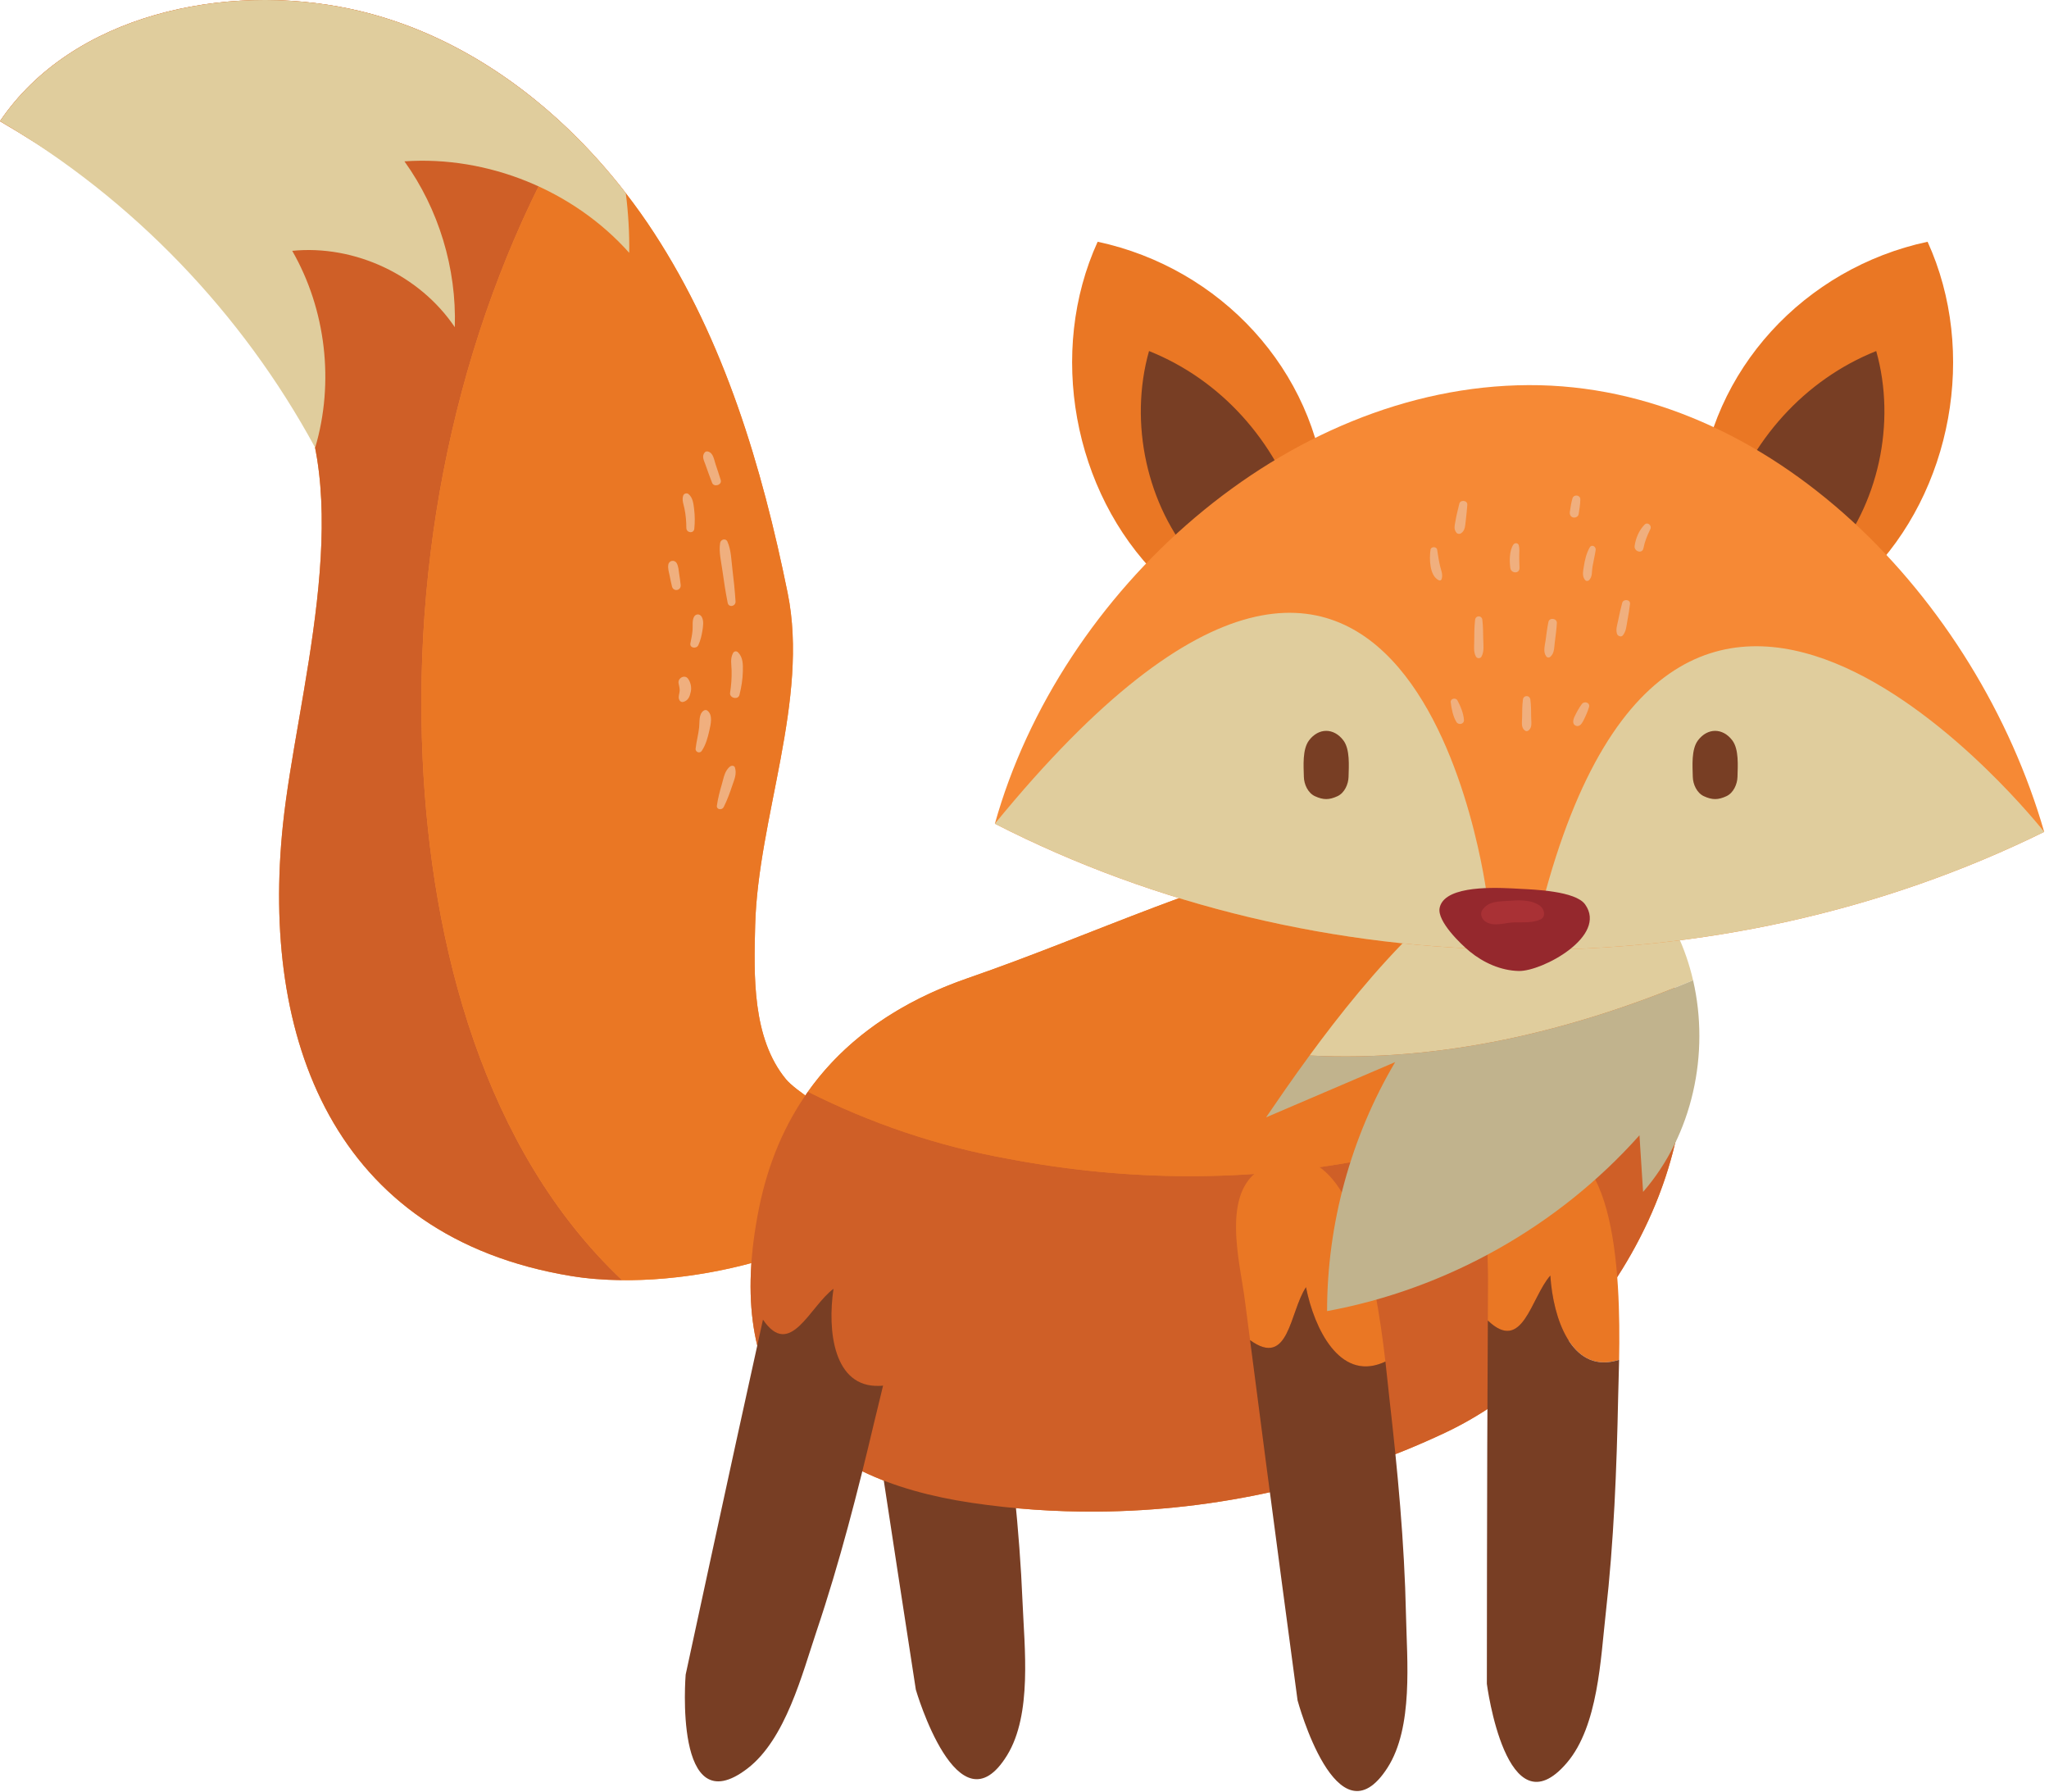 <?xml version="1.0" encoding="UTF-8" standalone="no"?>
<!DOCTYPE svg PUBLIC "-//W3C//DTD SVG 1.1//EN" "http://www.w3.org/Graphics/SVG/1.1/DTD/svg11.dtd">
<svg width="100%" height="100%" viewBox="0 0 223 195" version="1.1" xmlns="http://www.w3.org/2000/svg" xmlns:xlink="http://www.w3.org/1999/xlink" xml:space="preserve" xmlns:serif="http://www.serif.com/" style="fill-rule:evenodd;clip-rule:evenodd;stroke-linejoin:round;stroke-miterlimit:2;">
    <g transform="matrix(1,0,0,1,-224.575,-46.885)">
        <path d="M310.298,111.41C312.656,123.029 307.063,135.902 306.762,147.59C306.622,153.016 306.423,159.84 310.113,164.315C312.075,166.694 324.979,174.076 326.294,172.224C318.659,182.978 299.051,187.756 286.75,185.734C260.792,181.467 252.942,159.778 255.368,136.613C256.824,122.709 263.381,101.779 256.51,88.703C250.587,77.425 235.175,66.264 224.575,60.072C232.428,48.454 249.047,44.935 262.755,47.864C274.755,50.429 285.141,58.15 292.682,67.904C293.761,69.298 294.789,70.736 295.747,72.211C303.407,83.953 307.505,97.666 310.298,111.41Z" style="fill:rgb(246,137,53);fill-rule:nonzero;"/>
        <path d="M270.572,129.415C271.493,149.703 277.22,171.971 292.285,186.181C290.334,186.162 288.469,186.017 286.75,185.734C260.792,181.467 252.942,159.778 255.368,136.613C256.824,122.709 263.381,101.779 256.51,88.703C250.587,77.425 235.175,66.264 224.575,60.072C232.428,48.454 249.047,44.935 262.755,47.864C271.743,49.785 279.825,54.6 286.484,60.994C274.832,81.24 269.488,105.552 270.572,129.415Z" style="fill:rgb(207,95,39);fill-rule:nonzero;"/>
        <path d="M295.747,72.211C303.407,83.953 307.505,97.666 310.298,111.41C312.656,123.029 307.063,135.902 306.762,147.59C306.622,153.016 306.423,159.84 310.113,164.315C312.075,166.694 324.979,174.076 326.294,172.224C319.726,181.475 304.301,186.299 292.285,186.181C277.22,171.971 271.493,149.703 270.572,129.415C269.488,105.552 274.832,81.24 286.484,60.994C288.716,63.136 290.788,65.456 292.682,67.904C293.761,69.298 294.789,70.736 295.747,72.211Z" style="fill:rgb(234,119,36);fill-rule:nonzero;"/>
        <path d="M262.755,47.864C274.755,50.429 285.141,58.15 292.682,67.904C292.957,70.053 293.084,72.228 293.057,74.396C286.988,67.594 277.688,63.813 268.592,64.441C272.326,69.644 274.276,76.089 274.073,82.487C270.248,76.815 263.184,73.5 256.379,74.178C260.062,80.591 260.971,88.522 258.877,95.601C250.936,80.952 238.974,68.484 224.575,60.072C232.428,48.454 249.047,44.935 262.755,47.864Z" style="fill:rgb(224,205,157);fill-rule:nonzero;"/>
        <path d="M304.043,130.282C303.438,130.734 303.338,131.539 303.135,132.225C302.91,132.982 302.71,133.756 302.598,134.538C302.531,135.001 303.154,135.065 303.336,134.707C303.721,133.952 304.006,133.149 304.276,132.348C304.503,131.679 304.78,131.089 304.558,130.393C304.487,130.176 304.195,130.168 304.043,130.282Z" style="fill:rgb(240,175,126);fill-rule:nonzero;"/>
        <path d="M304.342,117.967C304.029,118.587 304.183,119.168 304.199,119.839C304.219,120.653 304.159,121.46 304.034,122.264C303.943,122.85 304.908,123.078 305.054,122.497C305.264,121.658 305.4,120.822 305.422,119.956C305.439,119.207 305.456,118.428 304.9,117.869C304.715,117.683 304.456,117.74 304.342,117.967Z" style="fill:rgb(240,175,126);fill-rule:nonzero;"/>
        <path d="M302.95,105.958C302.789,106.971 303.074,108.035 303.21,109.046C303.365,110.193 303.546,111.336 303.769,112.472C303.879,113.035 304.662,112.87 304.626,112.322C304.551,111.163 304.434,110.008 304.29,108.856C304.163,107.842 304.16,106.758 303.743,105.818C303.566,105.419 303.013,105.568 302.95,105.958Z" style="fill:rgb(240,175,126);fill-rule:nonzero;"/>
        <path d="M301.255,96.135C300.932,96.552 301.19,96.992 301.348,97.436C301.581,98.1 301.821,98.76 302.073,99.418C302.272,99.937 303.181,99.654 303.013,99.118C302.835,98.551 302.654,97.987 302.461,97.424C302.29,96.929 302.213,96.165 301.631,96.018C301.482,95.98 301.352,96.011 301.255,96.135Z" style="fill:rgb(240,175,126);fill-rule:nonzero;"/>
        <path d="M301.145,124.219C300.609,124.602 300.729,125.424 300.667,126.015C300.585,126.804 300.365,127.572 300.28,128.358C300.241,128.719 300.737,128.904 300.941,128.602C301.39,127.937 301.599,127.161 301.772,126.388C301.924,125.717 302.188,124.673 301.55,124.201C301.423,124.107 301.266,124.133 301.145,124.219Z" style="fill:rgb(240,175,126);fill-rule:nonzero;"/>
        <path d="M300.09,114.034C299.893,114.442 299.986,114.987 299.951,115.437C299.912,115.927 299.807,116.406 299.713,116.887C299.61,117.415 300.379,117.517 300.577,117.085C300.804,116.594 300.93,116.07 301.017,115.539C301.094,115.063 301.198,114.424 300.94,113.996C300.727,113.642 300.271,113.659 300.09,114.034Z" style="fill:rgb(240,175,126);fill-rule:nonzero;"/>
        <path d="M298.931,100.813C298.771,101.302 298.97,101.743 299.07,102.235C299.21,102.919 299.271,103.634 299.272,104.331C299.273,104.882 300.084,104.981 300.14,104.413C300.209,103.701 300.207,103.012 300.121,102.303C300.049,101.707 299.986,101.022 299.495,100.636C299.309,100.491 299.003,100.591 298.931,100.813Z" style="fill:rgb(240,175,126);fill-rule:nonzero;"/>
        <path d="M298.424,121.217C298.469,121.49 298.554,121.73 298.548,122.011C298.54,122.346 298.384,122.604 298.467,122.944C298.515,123.141 298.705,123.318 298.923,123.264C299.495,123.121 299.65,122.66 299.761,122.127C299.856,121.661 299.735,121.11 299.454,120.733C299.093,120.247 298.332,120.663 298.424,121.217Z" style="fill:rgb(240,175,126);fill-rule:nonzero;"/>
        <path d="M297.307,108.338C297.247,108.726 297.37,109.131 297.452,109.51C297.539,109.909 297.604,110.313 297.711,110.707C297.874,111.306 298.708,111.159 298.656,110.541C298.622,110.134 298.546,109.731 298.491,109.327C298.438,108.942 298.416,108.52 298.229,108.176C297.995,107.748 297.38,107.856 297.307,108.338Z" style="fill:rgb(240,175,126);fill-rule:nonzero;"/>
        <path d="M343.922,211.365C357.001,211.281 370.074,208.349 381.894,202.763C399.726,194.335 413.993,169.728 405.257,149.926C399.432,136.724 386.188,136.13 371.285,139.177C356.691,142.16 343.835,148.508 329.936,153.309C318.133,157.385 309.776,165.375 307.17,178.395C303.229,198.078 312.368,207.744 330.333,210.412C334.828,211.079 339.375,211.395 343.922,211.365Z" style="fill:rgb(234,119,36);fill-rule:nonzero;"/>
        <path d="M335.861,221.199C335.538,213.333 334.635,205.487 333.587,197.688C333.462,196.763 333.3,195.366 333.072,193.693C332.95,193.759 332.826,193.823 332.689,193.872C328.141,195.797 325.279,190.349 324.271,185.782C322.536,188.5 322.611,194.666 318.3,191.659C318.972,196.165 319.646,200.669 320.33,205.172C321.627,213.697 322.933,222.221 324.249,230.743C324.249,230.743 328.847,246.555 334.179,237.885C336.928,233.416 336.065,226.148 335.861,221.199Z" style="fill:rgb(120,62,36);fill-rule:nonzero;"/>
        <path d="M407.704,159.187C409.58,176.815 397.023,195.613 381.894,202.763C370.074,208.349 357.001,211.281 343.922,211.365C339.375,211.395 334.828,211.079 330.333,210.412C312.368,207.744 303.229,198.078 307.17,178.395C308.16,173.45 309.983,169.234 312.506,165.679C319.28,169.084 326.575,171.604 334.485,173.01C360.287,177.892 386.085,173.104 407.704,159.187Z" style="fill:rgb(207,95,39);fill-rule:nonzero;"/>
        <path d="M366.71,186.95C367.628,191.537 370.38,197.041 374.967,195.206C375.104,195.161 375.229,195.099 375.353,195.036C374.297,185.897 371.479,168.502 361.898,174.033C357.406,176.627 359.534,184.223 360.067,188.426C360.248,189.854 360.439,191.28 360.624,192.708C364.875,195.799 364.922,189.633 366.71,186.95Z" style="fill:rgb(234,119,36);fill-rule:nonzero;"/>
        <path d="M377.593,222.592C377.426,214.721 376.68,206.858 375.787,199.04C375.681,198.112 375.546,196.712 375.353,195.036C375.229,195.099 375.104,195.161 374.967,195.206C370.38,197.041 367.628,191.537 366.71,186.95C364.922,189.633 364.875,195.799 360.624,192.708C361.205,197.225 361.79,201.742 362.385,206.258C363.51,214.807 364.646,223.355 365.793,231.901C365.793,231.901 370.074,247.802 375.578,239.241C378.415,234.828 377.698,227.543 377.593,222.592Z" style="fill:rgb(120,62,36);fill-rule:nonzero;"/>
        <path d="M393.302,185.681C393.6,190.349 395.593,196.171 400.383,194.965C400.525,194.938 400.657,194.894 400.788,194.848C400.961,185.649 400.49,168.035 390.257,172.238C385.459,174.209 386.555,182.02 386.521,186.257C386.511,187.696 386.51,189.135 386.502,190.575C390.303,194.206 391.172,188.101 393.302,185.681Z" style="fill:rgb(234,119,36);fill-rule:nonzero;"/>
        <path d="M399.332,222.456C400.217,214.633 400.526,206.741 400.685,198.874C400.703,197.94 400.757,196.535 400.788,194.848C400.657,194.894 400.525,194.938 400.383,194.965C395.593,196.171 393.6,190.349 393.302,185.681C391.172,188.101 390.303,194.206 386.502,190.575C386.476,195.129 386.452,199.684 386.438,204.239C386.414,212.862 386.399,221.485 386.395,230.108C386.395,230.108 388.516,246.438 395.113,238.688C398.514,234.692 398.775,227.377 399.332,222.456Z" style="fill:rgb(120,62,36);fill-rule:nonzero;"/>
        <path d="M329.936,153.309C343.835,148.508 356.691,142.16 371.285,139.177C386.188,136.13 399.432,136.724 405.257,149.926C406.58,152.927 407.368,156.038 407.704,159.187C386.085,173.104 360.287,177.892 334.485,173.01C326.575,171.604 319.28,169.084 312.506,165.679C316.625,159.874 322.615,155.837 329.936,153.309Z" style="fill:rgb(234,119,36);fill-rule:nonzero;"/>
        <path d="M378.698,148.054C374.325,152.299 370.292,157.376 367.098,161.737C381.418,162.467 395.567,159.112 408.839,153.55C408.433,151.797 407.847,150.089 407.077,148.463C397.791,150.304 387.967,149.995 378.698,148.054Z" style="fill:rgb(224,205,157);fill-rule:nonzero;"/>
        <path d="M407.077,148.463C406.609,147.474 406.072,146.515 405.466,145.596C397.947,134.204 387.616,139.399 378.698,148.054C387.967,149.995 397.791,150.304 407.077,148.463Z" style="fill:rgb(193,179,141);fill-rule:nonzero;"/>
        <path d="M367.098,161.737C365.185,164.347 363.571,166.703 362.366,168.468C367.05,166.463 371.732,164.459 376.415,162.455C371.594,170.611 369.006,180.073 369.006,189.548C382.031,187.155 394.197,180.31 403.004,170.419C403.135,172.473 403.267,174.526 403.398,176.58C408.79,170.391 410.681,161.51 408.839,153.55C395.567,159.112 381.418,162.467 367.098,161.737Z" style="fill:rgb(193,179,141);fill-rule:nonzero;"/>
        <path d="M409.487,100.741C410.392,101.589 411.344,102.389 412.331,103.126C415.558,105.56 419.194,107.424 423.062,108.578C424.591,109.044 426.155,109.398 427.748,109.635C437.053,100.359 439.813,85.144 434.361,73.19C420.989,76.055 410.662,87.119 409.487,100.741Z" style="fill:rgb(234,119,36);fill-rule:nonzero;"/>
        <path d="M412.331,103.126C415.558,105.56 419.194,107.424 423.062,108.578C423.305,108.397 423.534,108.182 423.75,107.932C429,101.93 430.981,92.918 428.771,85.082C420.968,88.204 415.016,94.824 412.331,103.126Z" style="fill:rgb(120,62,36);fill-rule:nonzero;"/>
        <path d="M368.91,100.741C368.006,101.589 367.054,102.389 366.066,103.126C362.84,105.56 359.203,107.424 355.336,108.578C353.807,109.044 352.242,109.398 350.649,109.635C341.345,100.359 338.584,85.144 344.036,73.19C357.408,76.055 367.735,87.119 368.91,100.741Z" style="fill:rgb(234,119,36);fill-rule:nonzero;"/>
        <path d="M366.066,103.126C362.84,105.56 359.203,107.424 355.336,108.578C355.093,108.397 354.863,108.182 354.647,107.932C349.397,101.93 347.416,92.918 349.627,85.082C357.43,88.204 363.382,94.824 366.066,103.126Z" style="fill:rgb(120,62,36);fill-rule:nonzero;"/>
        <path d="M332.852,136.514C367.998,154.496 411.629,154.835 447.052,137.403C439.742,112.073 417.274,88.679 390.917,88.791C364.552,88.903 339.948,111.128 332.852,136.514Z" style="fill:rgb(246,137,53);fill-rule:nonzero;"/>
        <path d="M332.852,136.514C367.998,154.496 411.629,154.835 447.052,137.403C447.052,137.403 407.53,87.093 392.418,145.272L386.416,144.439C386.416,144.439 378.556,80.603 332.852,136.514Z" style="fill:rgb(224,205,157);fill-rule:nonzero;"/>
        <path d="M381.495,145.091C382.78,143.1 388.2,143.506 389.941,143.596C391.569,143.68 396.044,143.837 397.087,145.294C399.57,148.762 392.405,152.592 389.874,152.54C387.916,152.499 386.03,151.643 384.53,150.417C383.548,149.612 380.977,147.134 381.253,145.696C381.295,145.473 381.378,145.272 381.495,145.091Z" style="fill:rgb(149,40,45);fill-rule:nonzero;"/>
        <path d="M385.91,145.896C386.57,144.947 387.573,144.991 388.651,144.912C389.793,144.827 391.254,144.738 392.207,145.468C392.645,145.803 392.868,146.659 392.207,146.941C391.297,147.329 390.406,147.23 389.434,147.246C388.384,147.262 387.17,147.784 386.244,147.167C385.849,146.904 385.609,146.33 385.91,145.896Z" style="fill:rgb(169,49,53);fill-rule:nonzero;"/>
        <path d="M409.375,127.441C410.418,126.068 412.061,126.068 413.104,127.441C413.845,128.417 413.7,130.223 413.672,131.419C413.652,132.217 413.236,133.164 412.467,133.52C411.559,133.94 410.921,133.94 410.012,133.52C409.242,133.164 408.826,132.217 408.808,131.419C408.778,130.223 408.634,128.417 409.375,127.441Z" style="fill:rgb(120,62,36);fill-rule:nonzero;"/>
        <path d="M367.046,127.441C368.089,126.068 369.731,126.068 370.774,127.441C371.516,128.417 371.371,130.223 371.343,131.419C371.323,132.217 370.907,133.164 370.138,133.52C369.229,133.94 368.592,133.94 367.683,133.52C366.913,133.164 366.497,132.217 366.479,131.419C366.449,130.223 366.305,128.417 367.046,127.441Z" style="fill:rgb(120,62,36);fill-rule:nonzero;"/>
        <path d="M392.79,116.547C392.878,115.883 392.96,115.213 393.095,114.558C393.202,114.041 394.041,114.157 394.013,114.682C393.975,115.394 393.874,116.106 393.785,116.813C393.716,117.354 393.746,117.977 393.303,118.351C393.152,118.479 392.96,118.454 392.847,118.292C392.491,117.787 392.715,117.121 392.79,116.547Z" style="fill:rgb(240,175,126);fill-rule:nonzero;"/>
        <path d="M385.02,116.683C385.022,115.898 385.025,115.109 385.116,114.329C385.175,113.822 385.845,113.822 385.904,114.329C385.983,115.013 385.99,115.701 386,116.388C386.009,117.036 386.129,117.748 385.813,118.331C385.688,118.559 385.331,118.559 385.207,118.331C384.927,117.814 385.018,117.259 385.02,116.683Z" style="fill:rgb(240,175,126);fill-rule:nonzero;"/>
        <path d="M390.232,124.947C390.234,124.305 390.242,123.659 390.318,123.021C390.38,122.498 391.07,122.498 391.133,123.021C391.209,123.659 391.217,124.305 391.218,124.947C391.22,125.438 391.36,126.023 390.937,126.362C390.798,126.473 390.652,126.473 390.515,126.362C390.091,126.023 390.231,125.438 390.232,124.947Z" style="fill:rgb(240,175,126);fill-rule:nonzero;"/>
        <path d="M400.684,114.401C400.815,113.756 400.95,113.118 401.127,112.483C401.254,112.028 402.033,112.103 401.976,112.598C401.904,113.212 401.804,113.816 401.69,114.424C401.585,114.988 401.567,115.561 401.2,116.016C401.009,116.253 400.633,116.099 400.556,115.846C400.408,115.36 400.585,114.887 400.684,114.401Z" style="fill:rgb(240,175,126);fill-rule:nonzero;"/>
        <path d="M396.949,108.53C397.059,107.807 397.226,107.093 397.588,106.454C397.803,106.075 398.293,106.353 398.238,106.728C398.149,107.34 397.995,107.941 397.892,108.551C397.805,109.057 397.905,109.636 397.518,110.016C397.409,110.123 397.209,110.137 397.103,110.016C396.731,109.595 396.869,109.052 396.949,108.53Z" style="fill:rgb(240,175,126);fill-rule:nonzero;"/>
        <path d="M395.918,124.908C396.145,124.416 396.407,123.938 396.727,123.499C396.998,123.126 397.66,123.333 397.512,123.83C397.372,124.295 397.18,124.742 396.961,125.176C396.801,125.495 396.554,126.019 396.096,125.86C395.675,125.715 395.776,125.216 395.918,124.908Z" style="fill:rgb(240,175,126);fill-rule:nonzero;"/>
        <path d="M383.189,123.09C383.525,123.703 383.865,124.534 383.903,125.235C383.929,125.688 383.307,125.809 383.087,125.456C382.717,124.86 382.537,123.979 382.461,123.288C382.417,122.891 383.012,122.767 383.189,123.09Z" style="fill:rgb(240,175,126);fill-rule:nonzero;"/>
        <path d="M389.279,106.147C389.43,105.921 389.796,105.94 389.87,106.224C389.963,106.576 389.932,106.934 389.921,107.294C389.907,107.758 389.943,108.22 389.948,108.683C389.956,109.349 389.027,109.302 388.946,108.683C388.847,107.919 388.838,106.812 389.279,106.147Z" style="fill:rgb(240,175,126);fill-rule:nonzero;"/>
        <path d="M380.264,106.696C380.318,106.335 380.93,106.337 380.986,106.696C381.079,107.281 381.158,107.866 381.294,108.444C381.412,108.943 381.635,109.383 381.475,109.896C381.432,110.035 381.289,110.083 381.164,110.022C380.142,109.537 380.122,107.644 380.264,106.696Z" style="fill:rgb(240,175,126);fill-rule:nonzero;"/>
        <path d="M395.428,102.58C395.503,102.093 395.568,101.583 395.714,101.111C395.857,100.647 396.57,100.726 396.567,101.227C396.565,101.763 396.463,102.313 396.382,102.843C396.341,103.109 396.01,103.253 395.773,103.188C395.491,103.11 395.387,102.846 395.428,102.58Z" style="fill:rgb(240,175,126);fill-rule:nonzero;"/>
        <path d="M403.556,103.975C403.887,103.63 404.382,104.066 404.187,104.462C403.853,105.14 403.58,105.8 403.435,106.545C403.311,107.183 402.391,106.898 402.479,106.282C402.6,105.429 402.955,104.599 403.556,103.975Z" style="fill:rgb(240,175,126);fill-rule:nonzero;"/>
        <path d="M382.977,103.587C383.081,102.947 383.246,102.331 383.396,101.703C383.512,101.224 384.312,101.318 384.267,101.82C384.218,102.368 384.184,102.908 384.107,103.455C384.033,103.991 384.07,104.611 383.569,104.923C383.432,105.008 383.203,104.994 383.096,104.862C382.757,104.448 382.895,104.087 382.977,103.587Z" style="fill:rgb(240,175,126);fill-rule:nonzero;"/>
        <path d="M313.455,224.341C315.964,216.879 317.926,209.228 319.734,201.57C319.948,200.661 320.296,199.298 320.682,197.656C320.544,197.673 320.405,197.688 320.261,197.685C315.323,197.857 314.599,191.747 315.289,187.12C312.697,189.039 310.564,194.824 307.612,190.475C306.629,194.923 305.649,199.371 304.679,203.821C302.842,212.247 301.016,220.673 299.198,229.103C299.198,229.103 297.84,245.514 305.919,239.323C310.084,236.132 311.876,229.036 313.455,224.341Z" style="fill:rgb(120,62,36);fill-rule:nonzero;"/>
    </g>
</svg>

